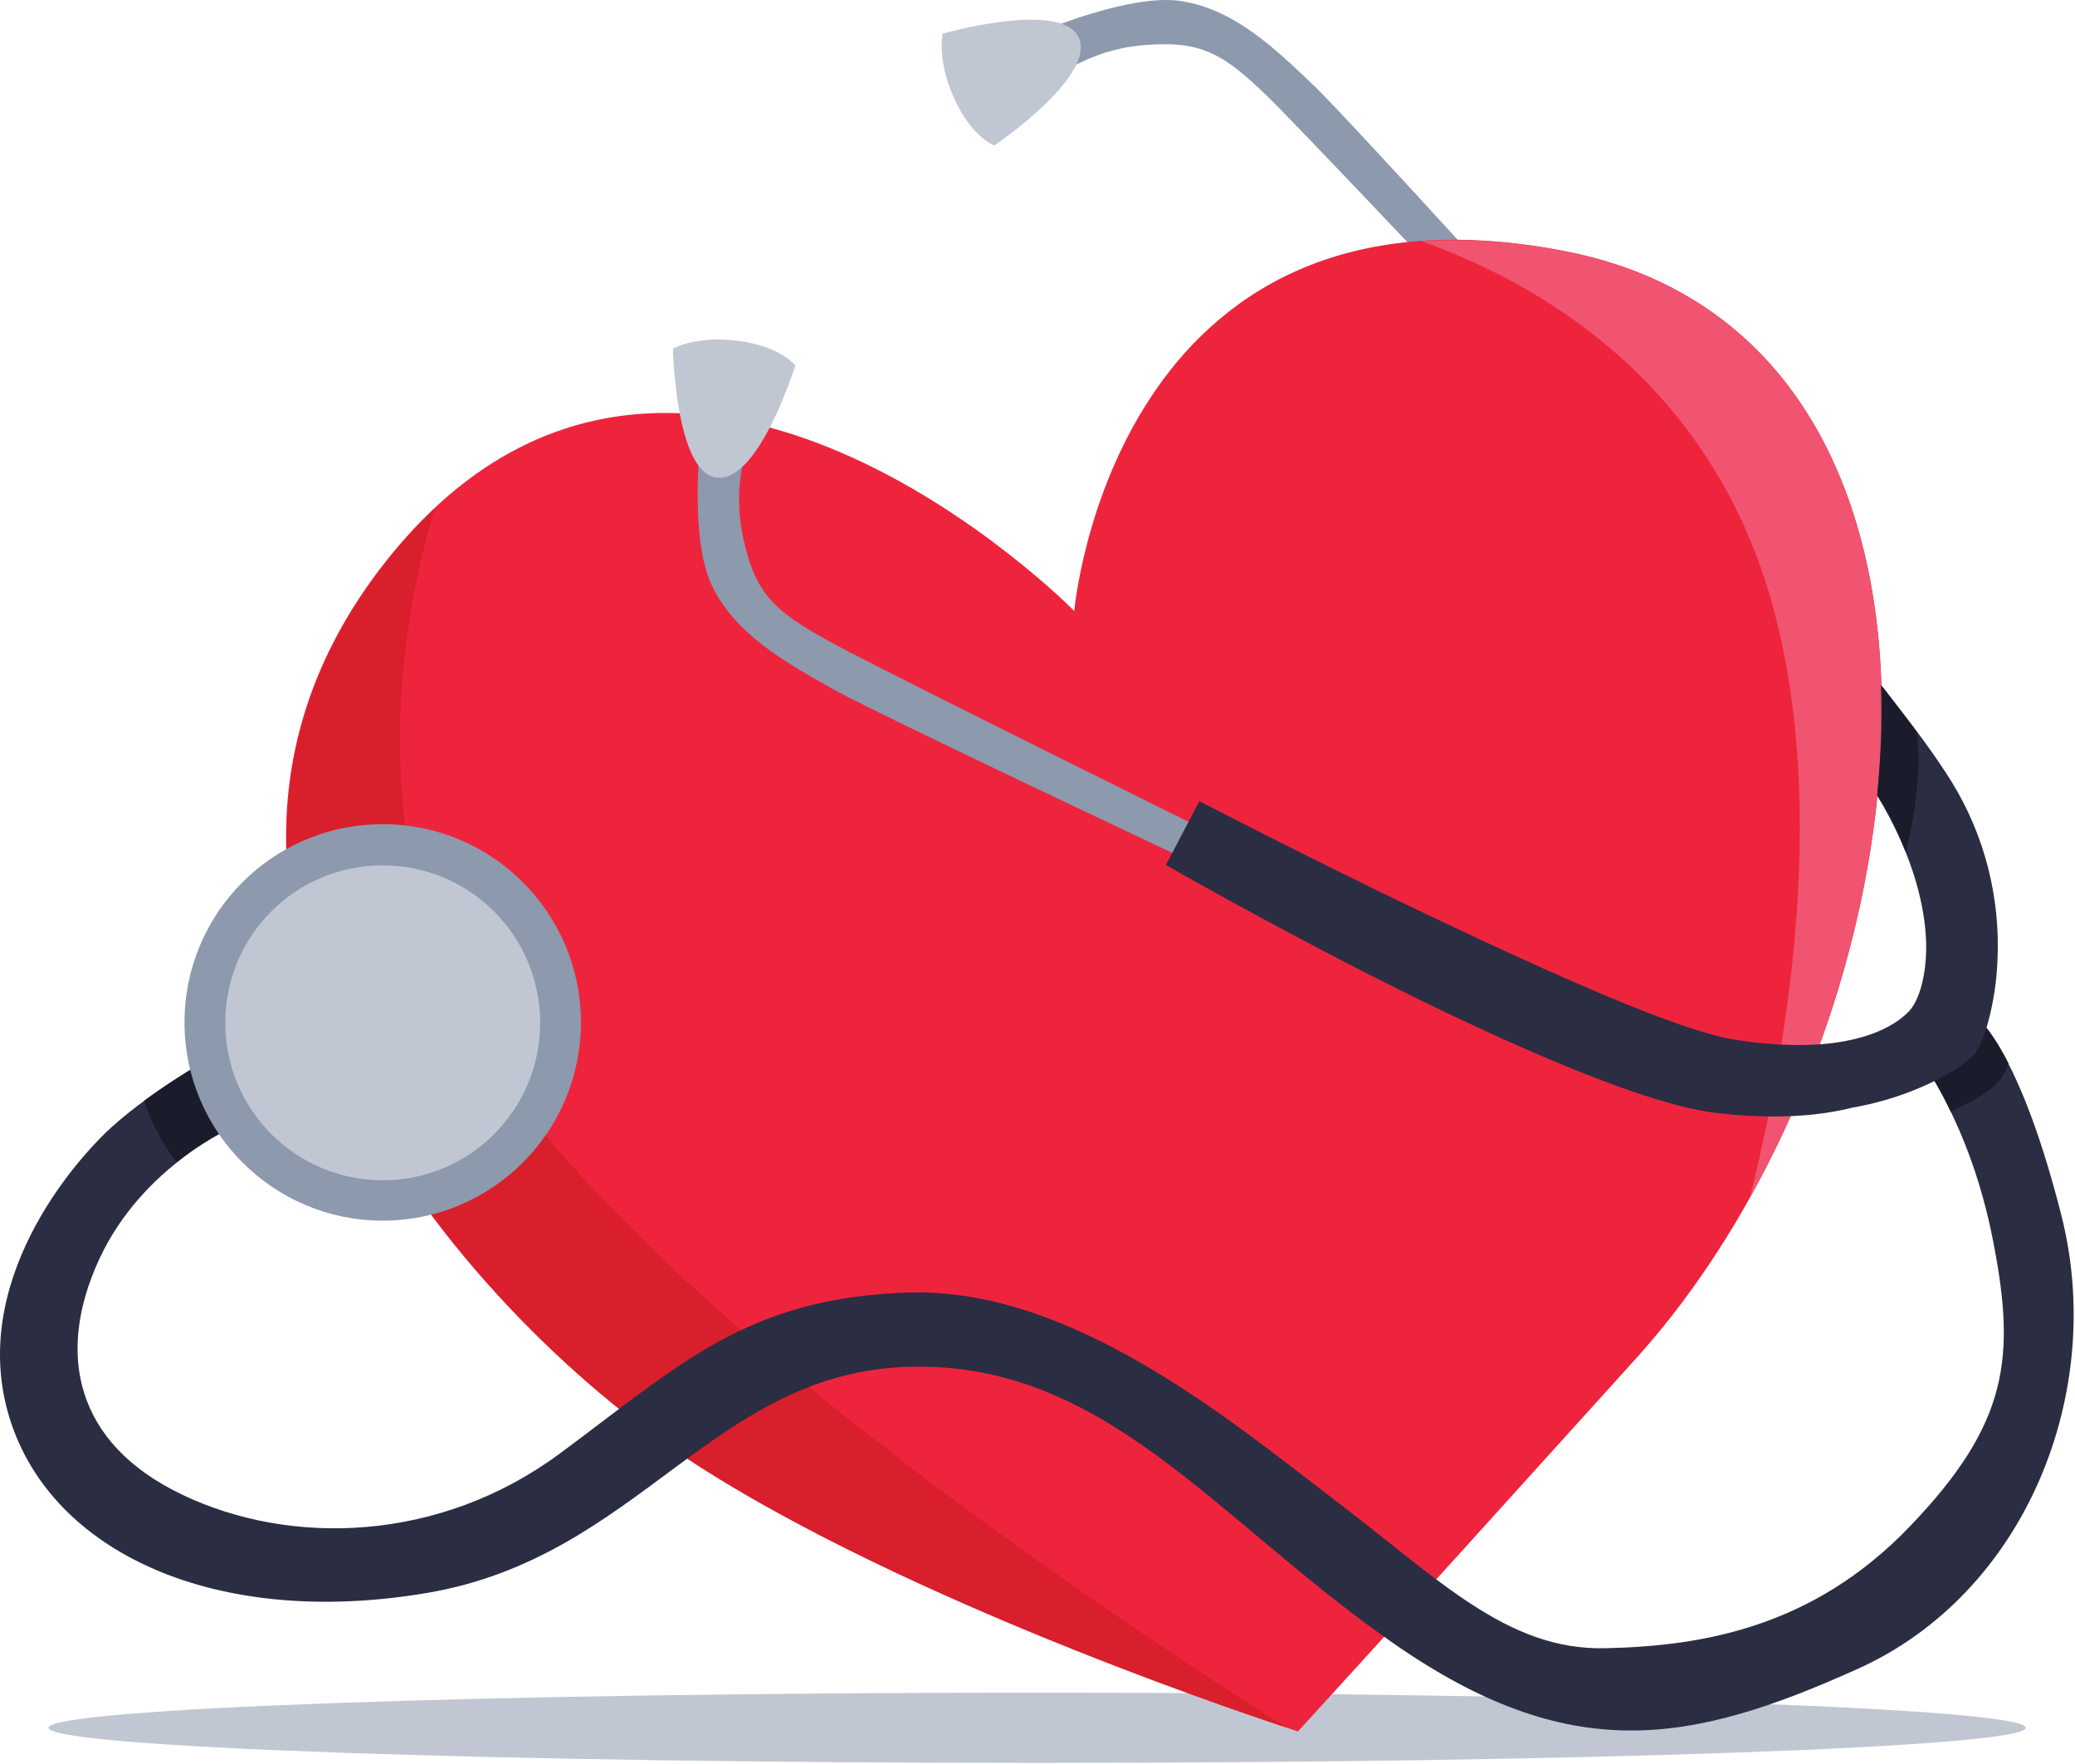 <svg width="514" height="437" viewBox="0 0 514 437" fill="none" xmlns="http://www.w3.org/2000/svg">
<path d="M256.904 436.628C392.159 436.628 501.804 432.733 501.804 427.928C501.804 423.123 392.159 419.228 256.904 419.228C121.65 419.228 12.004 423.123 12.004 427.928C12.004 432.733 121.65 436.628 256.904 436.628Z" fill="#C1C7D2"/>
<path d="M392.204 93.528L386.004 99.428C386.004 99.428 331.704 41.928 317.604 27.528C303.504 13.128 298.204 10.128 283.904 11.128C275.304 11.728 267.104 14.828 260.304 20.028L255.204 8.928C255.204 8.928 279.004 -1.672 292.304 0.228C305.604 2.128 315.904 12.028 325.904 21.628C335.804 31.328 392.204 93.528 392.204 93.528Z" fill="#8D99AD"/>
<path d="M233.504 8.328C233.504 8.328 263.404 -0.172 267.304 9.528C271.204 19.228 246.304 36.028 246.304 36.028C246.304 36.028 240.704 34.028 236.404 24.428C232.004 14.828 233.504 8.328 233.504 8.328Z" fill="#C1C7D2"/>
<path d="M266.104 151.328C266.104 151.328 275.704 40.728 387.304 62.128C498.904 83.528 480.004 253.728 405.204 336.528C330.404 419.328 321.504 428.828 321.504 428.828C321.504 428.828 223.404 397.328 167.604 359.528C111.804 321.728 27.204 221.528 97.604 136.528C168.204 51.628 266.104 151.328 266.104 151.328Z" fill="#EE243D"/>
<path d="M167.704 359.528C111.904 321.728 27.304 221.528 97.804 136.528C100.904 132.828 104.104 129.328 107.604 126.028C98.004 159.028 90.504 212.328 119.704 259.928C159.304 324.328 282.304 404.928 318.604 427.828C302.004 422.428 217.804 393.528 167.704 359.528Z" fill="#D91F2B"/>
<path d="M438.704 148.528C423.004 93.828 380.704 69.928 352.104 59.728C363.904 59.028 375.704 59.828 387.304 62.228C483.004 80.528 482.704 208.328 433.504 296.528C443.804 254.928 452.504 196.828 438.704 148.528Z" fill="#F05470"/>
<path d="M52.304 262.028L58.204 278.928C58.204 278.928 35.404 288.528 24.604 311.828C13.804 335.128 18.504 357.528 45.204 370.228C72.004 383.028 108.804 382.028 138.504 360.128C168.204 338.228 184.904 321.328 225.204 320.128C265.504 318.928 304.804 351.828 330.504 371.428C356.304 391.028 373.204 408.728 397.504 408.228C421.804 407.728 449.304 403.028 473.304 377.828C497.404 352.628 499.404 336.328 493.704 307.328C488.104 278.328 475.504 262.128 475.504 262.128L488.304 250.828C488.304 250.828 499.404 256.828 510.604 300.928C521.804 344.928 501.704 394.628 460.204 413.328C418.704 432.028 388.904 437.528 344.904 406.828C300.904 376.128 273.704 337.128 225.104 338.528C176.504 339.928 158.304 385.628 105.804 394.528C53.304 403.428 12.704 384.428 2.404 351.328C-7.896 318.228 17.604 288.228 27.904 278.928C38.304 269.628 52.304 262.028 52.304 262.028Z" fill="#2B2D42"/>
<path d="M35.704 272.628C41.004 268.728 46.604 265.128 52.304 261.928L58.204 278.828C53.004 281.228 48.204 284.228 43.804 287.828C40.204 283.328 37.504 278.128 35.704 272.628Z" fill="#1A1C2B"/>
<path d="M94.804 204.128C121.904 204.128 143.904 226.128 143.904 253.228C143.904 280.328 121.904 302.328 94.804 302.328C67.704 302.328 45.704 280.328 45.704 253.228C45.704 226.128 67.604 204.128 94.804 204.128Z" fill="#8D99AD"/>
<path d="M94.804 214.328C116.304 214.328 133.804 231.728 133.804 253.328C133.804 274.828 116.404 292.328 94.804 292.328C73.304 292.328 55.804 274.928 55.804 253.328C55.804 231.728 73.204 214.328 94.804 214.328Z" fill="#C1C7D2"/>
<path d="M475.604 262.228L488.404 250.928C488.404 250.928 492.204 252.928 497.504 263.328C497.004 264.928 496.204 266.528 495.104 267.928C493.704 269.528 489.704 272.428 483.204 275.328C481.104 270.728 478.604 266.328 475.604 262.228Z" fill="#1A1C2B"/>
<path d="M294.604 213.228L298.404 205.528C298.404 205.528 227.504 170.428 209.704 161.128C191.904 151.828 187.404 147.728 184.204 133.728C182.304 125.328 182.804 116.628 185.804 108.528L173.704 106.928C173.704 106.928 170.504 132.828 176.304 144.928C182.004 157.028 194.504 164.028 206.604 170.828C218.604 177.428 294.604 213.228 294.604 213.228Z" fill="#8D99AD"/>
<path d="M166.704 86.328C166.704 86.328 167.304 117.428 177.704 118.328C188.104 119.228 197.004 90.528 197.004 90.528C197.004 90.528 193.504 85.828 183.004 84.428C172.504 83.028 166.704 86.328 166.704 86.328Z" fill="#C1C7D2"/>
<path d="M439.304 276.528C434.804 276.528 430.304 276.228 425.804 275.728C417.204 274.828 404.704 270.928 388.504 264.328C375.604 259.028 360.304 252.028 343.204 243.428C314.204 228.828 289.104 214.428 288.804 214.228L297.104 198.428C297.304 198.528 323.804 212.328 352.904 226.228C370.104 234.428 385.004 241.228 397.104 246.328C412.204 252.728 423.104 256.428 429.304 257.428C434.704 258.328 440.104 258.828 445.604 258.828C463.304 258.828 470.604 252.928 473.004 250.328C475.304 247.828 477.404 241.528 477.104 232.928C476.804 225.328 474.504 212.828 465.004 197.028C465.904 187.928 466.204 178.828 465.904 169.628C473.904 179.628 479.804 187.728 483.504 193.728C491.604 206.928 495.504 222.228 494.804 237.728C494.604 243.028 493.804 248.328 492.404 253.428C491.104 257.928 489.804 260.428 488.904 261.328C487.404 263.028 482.404 266.728 473.804 270.128C469.004 272.028 464.004 273.428 458.904 274.328C452.504 275.928 445.904 276.528 439.304 276.528Z" fill="#2B2D42"/>
<path d="M466.204 169.928L474.704 181.228C474.704 181.228 475.904 186.628 474.704 196.528C474.204 201.428 473.304 206.328 472.104 211.028C472.104 211.028 469.204 203.928 468.004 201.828C466.804 199.728 465.004 197.028 465.004 197.028C465.004 197.028 466.104 185.828 466.204 178.228C466.304 170.528 466.204 169.928 466.204 169.928Z" fill="#1A1C2B"/>
</svg>
